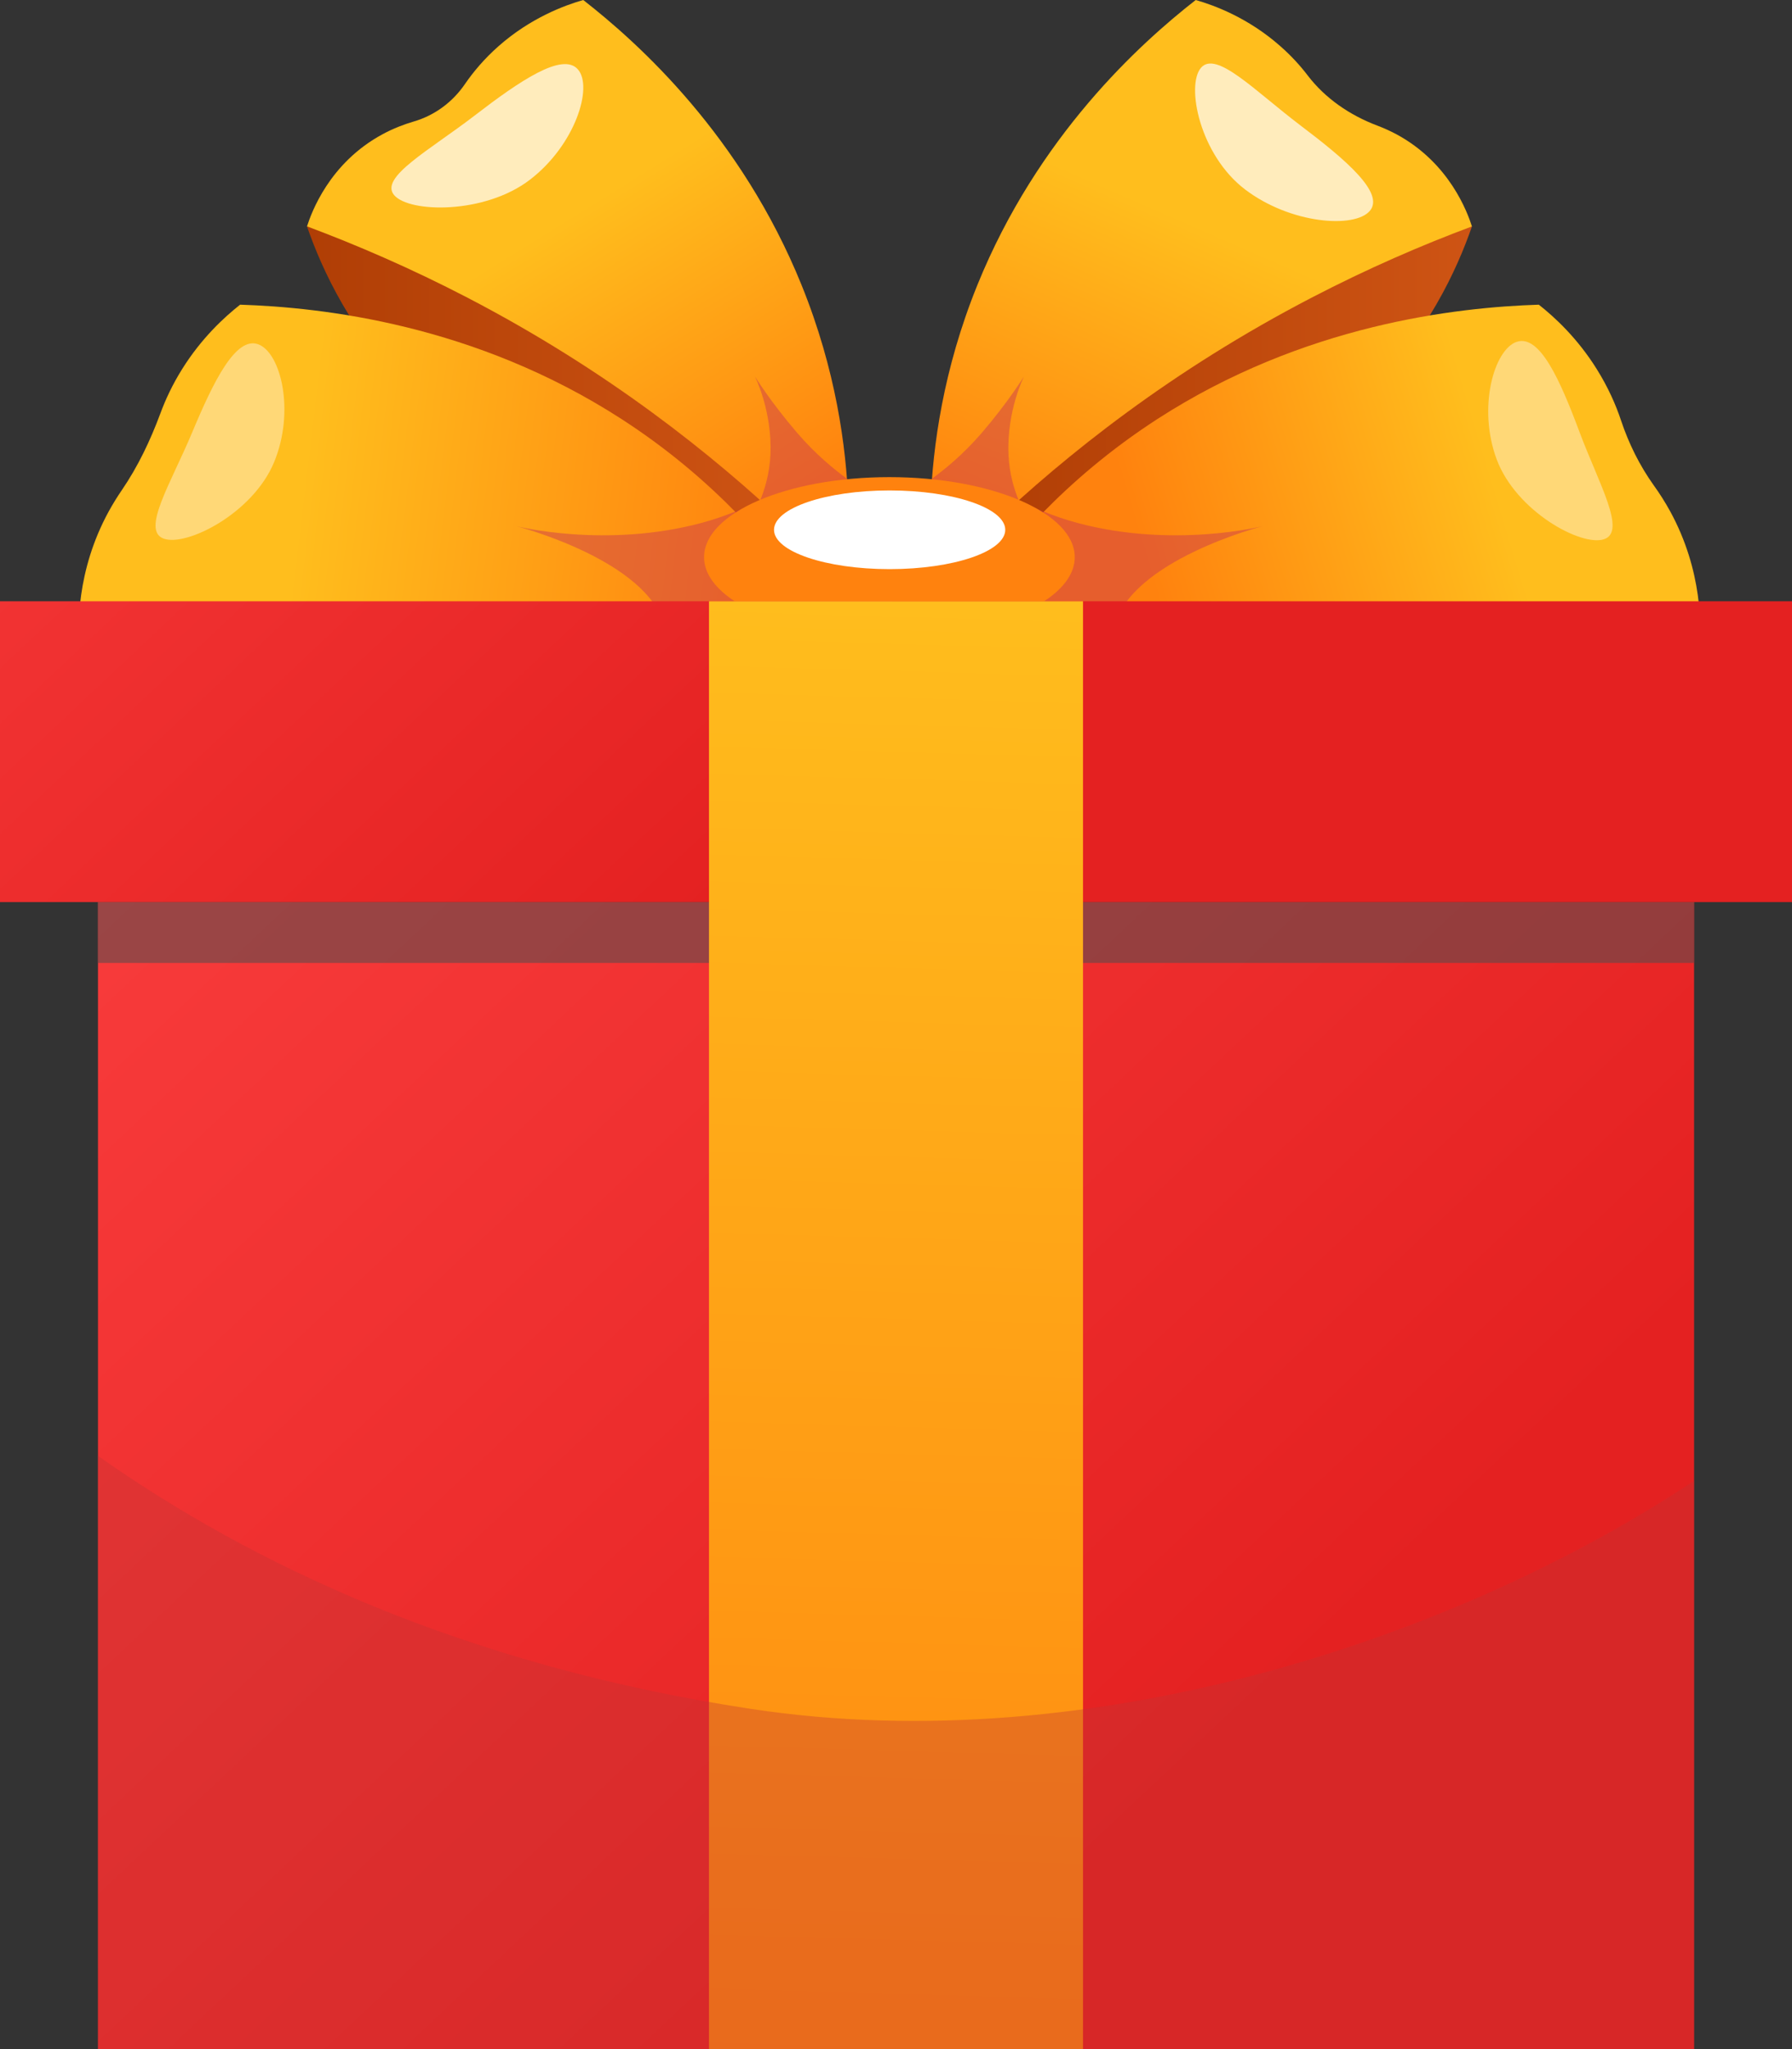<svg width="28" height="32" viewBox="0 0 28 32" fill="none" xmlns="http://www.w3.org/2000/svg">
<rect x="0" y="0" width="28" height="32" fill="#333333" stroke="none"/>
<g clip-path="url(#clip0_56_18829)">
<path d="M4.797 3.536C5.028 4.205 5.496 5.235 6.467 6.198C8.486 8.199 11.145 8.385 11.829 8.413C12.027 8.283 12.224 8.151 12.421 8.021C11.778 7.19 10.552 5.837 8.557 4.791C7.1 4.027 5.744 3.693 4.797 3.536V3.536Z" fill="url(#paint0_linear_56_18829)"/>
<path d="M13.255 7.849C13.221 6.98 13.063 5.781 12.525 4.453C11.582 2.124 9.988 0.682 9.113 0C8.824 0.083 8.295 0.276 7.791 0.72C7.564 0.92 7.393 1.126 7.263 1.315C7.075 1.59 6.795 1.802 6.463 1.898C6.311 1.943 6.147 2.005 5.98 2.095C5.143 2.545 4.865 3.324 4.797 3.535C5.583 3.829 6.427 4.193 7.303 4.648C9.485 5.782 11.136 7.098 12.325 8.224C12.78 8.04 12.8 8.032 13.255 7.849V7.849Z" fill="url(#paint1_linear_56_18829)"/>
<path d="M11.516 8.021C11.048 7.541 10.456 7.026 9.716 6.547C7.42 5.063 5.037 4.8 3.752 4.758C3.501 4.956 3.148 5.281 2.847 5.762C2.695 6.005 2.585 6.241 2.506 6.456C2.35 6.876 2.157 7.284 1.901 7.658C1.831 7.76 1.763 7.87 1.698 7.988C1.195 8.91 1.204 9.794 1.246 10.247C2.175 10.06 3.216 9.912 4.355 9.843C7.469 9.656 10.104 10.142 12.003 10.673C11.84 9.789 11.678 8.905 11.516 8.021V8.021Z" fill="url(#paint2_linear_56_18829)"/>
<g style="mix-blend-mode:multiply" opacity="0.45">
<path d="M10.088 10.836C10.239 10.765 10.464 10.679 10.75 10.639C11.099 10.591 11.389 10.632 11.568 10.672C11.559 10.809 11.553 10.951 11.551 11.098C11.547 11.352 11.554 11.592 11.568 11.818C11.684 11.693 11.8 11.567 11.916 11.442C12.013 11.565 12.118 11.633 12.195 11.671C12.714 11.929 13.333 11.525 13.361 11.507C13.321 10.165 13.28 8.822 13.239 7.48C13.036 7.332 12.745 7.097 12.456 6.76C12.033 6.268 11.794 5.876 11.794 5.876C11.794 5.876 12.069 6.416 12.038 7.104C12.024 7.399 11.948 7.641 11.881 7.807C11.67 7.917 11.356 8.06 10.958 8.167C9.456 8.569 8.069 8.217 8.069 8.217C8.069 8.217 10.134 8.749 10.384 9.788C10.479 10.184 10.278 10.568 10.088 10.836H10.088Z" fill="#C73451"/>
</g>
<path d="M22.999 3.536C22.768 4.205 22.3 5.235 21.329 6.198C19.31 8.199 16.651 8.385 15.967 8.413C15.769 8.283 15.572 8.151 15.375 8.021C16.017 7.19 17.244 5.837 19.239 4.791C20.696 4.027 22.052 3.693 22.999 3.536V3.536Z" fill="url(#paint3_linear_56_18829)"/>
<path d="M14.541 7.849C14.575 6.98 14.733 5.78 15.271 4.452C16.215 2.124 17.809 0.683 18.683 0C18.972 0.083 19.501 0.276 20.005 0.721C20.178 0.873 20.32 1.03 20.434 1.18C20.706 1.535 21.088 1.798 21.519 1.961C21.615 1.997 21.715 2.042 21.816 2.095C22.653 2.545 22.931 3.324 22.999 3.536C22.212 3.829 21.369 4.194 20.493 4.649C18.311 5.782 16.66 7.098 15.471 8.225C15.016 8.041 14.996 8.033 14.541 7.849Z" fill="url(#paint4_linear_56_18829)"/>
<path d="M16.28 8.021C16.747 7.541 17.34 7.026 18.079 6.547C20.375 5.063 22.759 4.8 24.044 4.758C24.295 4.956 24.647 5.281 24.948 5.762C25.127 6.048 25.248 6.323 25.329 6.567C25.449 6.926 25.618 7.269 25.841 7.581C25.93 7.704 26.016 7.839 26.098 7.988C26.6 8.909 26.592 9.793 26.55 10.246C25.621 10.06 24.579 9.911 23.441 9.843C20.327 9.656 17.692 10.141 15.793 10.672C15.955 9.789 16.117 8.904 16.28 8.021Z" fill="url(#paint5_linear_56_18829)"/>
<g style="mix-blend-mode:multiply" opacity="0.45">
<path d="M17.708 10.836C17.557 10.765 17.332 10.679 17.046 10.639C16.697 10.591 16.407 10.632 16.228 10.672C16.237 10.809 16.243 10.951 16.245 11.098C16.249 11.352 16.242 11.592 16.228 11.818C16.112 11.693 15.996 11.567 15.88 11.442C15.783 11.565 15.678 11.633 15.601 11.671C15.082 11.929 14.462 11.525 14.435 11.507C14.475 10.165 14.516 8.822 14.556 7.48C14.76 7.332 15.05 7.097 15.34 6.76C15.762 6.268 16.001 5.876 16.001 5.876C16.001 5.876 15.727 6.416 15.758 7.104C15.771 7.399 15.847 7.641 15.915 7.807C16.125 7.917 16.439 8.06 16.837 8.167C18.339 8.569 19.727 8.217 19.727 8.217C19.727 8.217 17.662 8.749 17.412 9.788C17.317 10.184 17.518 10.568 17.708 10.836Z" fill="#C73451"/>
</g>
<path d="M13.897 9.951C15.496 9.951 16.793 9.392 16.793 8.701C16.793 8.011 15.496 7.451 13.897 7.451C12.297 7.451 11.001 8.011 11.001 8.701C11.001 9.392 12.297 9.951 13.897 9.951Z" fill="url(#paint6_radial_56_18829)"/>
<path d="M26.47 14.087H1.531V32H26.47V14.087Z" fill="url(#paint7_linear_56_18829)"/>
<g style="mix-blend-mode:multiply" opacity="0.55">
<path d="M26.47 14.087H1.531V15.038H26.47V14.087Z" fill="#4F4F4F"/>
</g>
<path d="M28 9.39H0V14.087H28V9.39Z" fill="url(#paint8_linear_56_18829)"/>
<path d="M16.922 9.39H11.078V32H16.922V9.39Z" fill="url(#paint9_linear_56_18829)"/>
<g style="mix-blend-mode:soft-light">
<path d="M13.9 8.888C14.898 8.888 15.707 8.613 15.707 8.274C15.707 7.934 14.898 7.659 13.9 7.659C12.903 7.659 12.094 7.934 12.094 8.274C12.094 8.613 12.903 8.888 13.9 8.888Z" fill="white"/>
</g>
<path d="M15.197 7.982C15.197 7.815 14.631 7.68 13.934 7.68C13.237 7.68 12.671 7.815 12.671 7.982C12.671 8.149 13.237 8.284 13.934 8.284C14.631 8.284 15.197 8.149 15.197 7.982Z" fill="white"/>
<g style="mix-blend-mode:overlay" opacity="0.4">
<path d="M4.036 5.377C3.684 5.247 3.337 5.954 3.003 6.752C2.669 7.55 2.204 8.281 2.556 8.411C2.909 8.542 3.946 8.022 4.28 7.224C4.614 6.425 4.389 5.508 4.036 5.377Z" fill="white"/>
</g>
<g style="mix-blend-mode:overlay" opacity="0.4">
<path d="M23.701 5.338C24.059 5.22 24.378 5.938 24.68 6.747C24.983 7.556 25.42 8.303 25.062 8.421C24.705 8.539 23.689 7.984 23.386 7.175C23.084 6.366 23.344 5.455 23.701 5.337L23.701 5.338Z" fill="white"/>
</g>
<g style="mix-blend-mode:overlay" opacity="0.7">
<path d="M9.03 1.084C8.79 0.808 8.119 1.264 7.413 1.807C6.707 2.349 5.92 2.772 6.16 3.049C6.399 3.325 7.574 3.349 8.281 2.806C8.988 2.264 9.27 1.359 9.03 1.084Z" fill="white"/>
</g>
<g style="mix-blend-mode:overlay" opacity="0.7">
<path d="M21.403 3.294C21.641 3.016 21.027 2.493 20.316 1.956C19.606 1.418 19.003 0.782 18.765 1.059C18.528 1.336 18.746 2.422 19.456 2.96C20.166 3.499 21.165 3.571 21.403 3.294Z" fill="white"/>
</g>
<g style="mix-blend-mode:multiply" opacity="0.35">
<path d="M26.47 23.125V32H1.531V22.736C3.91 24.412 7.236 26.006 11.739 26.688C17.103 27.501 22.837 25.545 26.47 23.125Z" fill="#C13333"/>
</g>
</g>
<defs>
<linearGradient id="paint0_linear_56_18829" x1="4.797" y1="5.975" x2="12.421" y2="5.975" gradientUnits="userSpaceOnUse">
<stop stop-color="#B03E05"/>
<stop offset="1" stop-color="#CE5414"/>
</linearGradient>
<linearGradient id="paint1_linear_56_18829" x1="7.194" y1="1.673" x2="11.449" y2="8.535" gradientUnits="userSpaceOnUse">
<stop offset="0.29" stop-color="#FFBE1D"/>
<stop offset="1" stop-color="#FF820E"/>
</linearGradient>
<linearGradient id="paint2_linear_56_18829" x1="1.272" y1="7.355" x2="11.961" y2="8.639" gradientUnits="userSpaceOnUse">
<stop offset="0.32" stop-color="#FFBE1D"/>
<stop offset="1" stop-color="#FF820E"/>
</linearGradient>
<linearGradient id="paint3_linear_56_18829" x1="15.375" y1="-0" x2="22.999" y2="-0" gradientUnits="userSpaceOnUse">
<stop stop-color="#B03E05"/>
<stop offset="1" stop-color="#CE5414"/>
</linearGradient>
<linearGradient id="paint4_linear_56_18829" x1="20.27" y1="1.667" x2="17.063" y2="9.001" gradientUnits="userSpaceOnUse">
<stop offset="0.29" stop-color="#FFBE1D"/>
<stop offset="1" stop-color="#FF820E"/>
</linearGradient>
<linearGradient id="paint5_linear_56_18829" x1="16.395" y1="9.709" x2="26.658" y2="6.608" gradientUnits="userSpaceOnUse">
<stop offset="0.16" stop-color="#FF820E"/>
<stop offset="0.68" stop-color="#FFBE1D"/>
</linearGradient>
<radialGradient id="paint6_radial_56_18829" cx="0" cy="0" r="1" gradientUnits="userSpaceOnUse" gradientTransform="translate(13.963 5.952) scale(2.253 1.059)">
<stop stop-color="#FF9813"/>
<stop offset="0.43" stop-color="#FF9211"/>
<stop offset="0.94" stop-color="#FF840E"/>
<stop offset="1" stop-color="#FF820E"/>
</radialGradient>
<linearGradient id="paint7_linear_56_18829" x1="-3.114" y1="6.949" x2="17.529" y2="28.902" gradientUnits="userSpaceOnUse">
<stop stop-color="#FF4545"/>
<stop offset="1" stop-color="#E42121"/>
</linearGradient>
<linearGradient id="paint8_linear_56_18829" x1="-2.627" y1="-3.897" x2="12.858" y2="12.569" gradientUnits="userSpaceOnUse">
<stop stop-color="#FF4545"/>
<stop offset="1" stop-color="#E42121"/>
</linearGradient>
<linearGradient id="paint9_linear_56_18829" x1="14.377" y1="9.011" x2="13.655" y2="34.289" gradientUnits="userSpaceOnUse">
<stop stop-color="#FFBE1D"/>
<stop offset="1" stop-color="#FF820E"/>
</linearGradient>
<clipPath id="clip0_56_18829">
<rect width="28" height="32" fill="white"/>
</clipPath>
</defs>
</svg>
